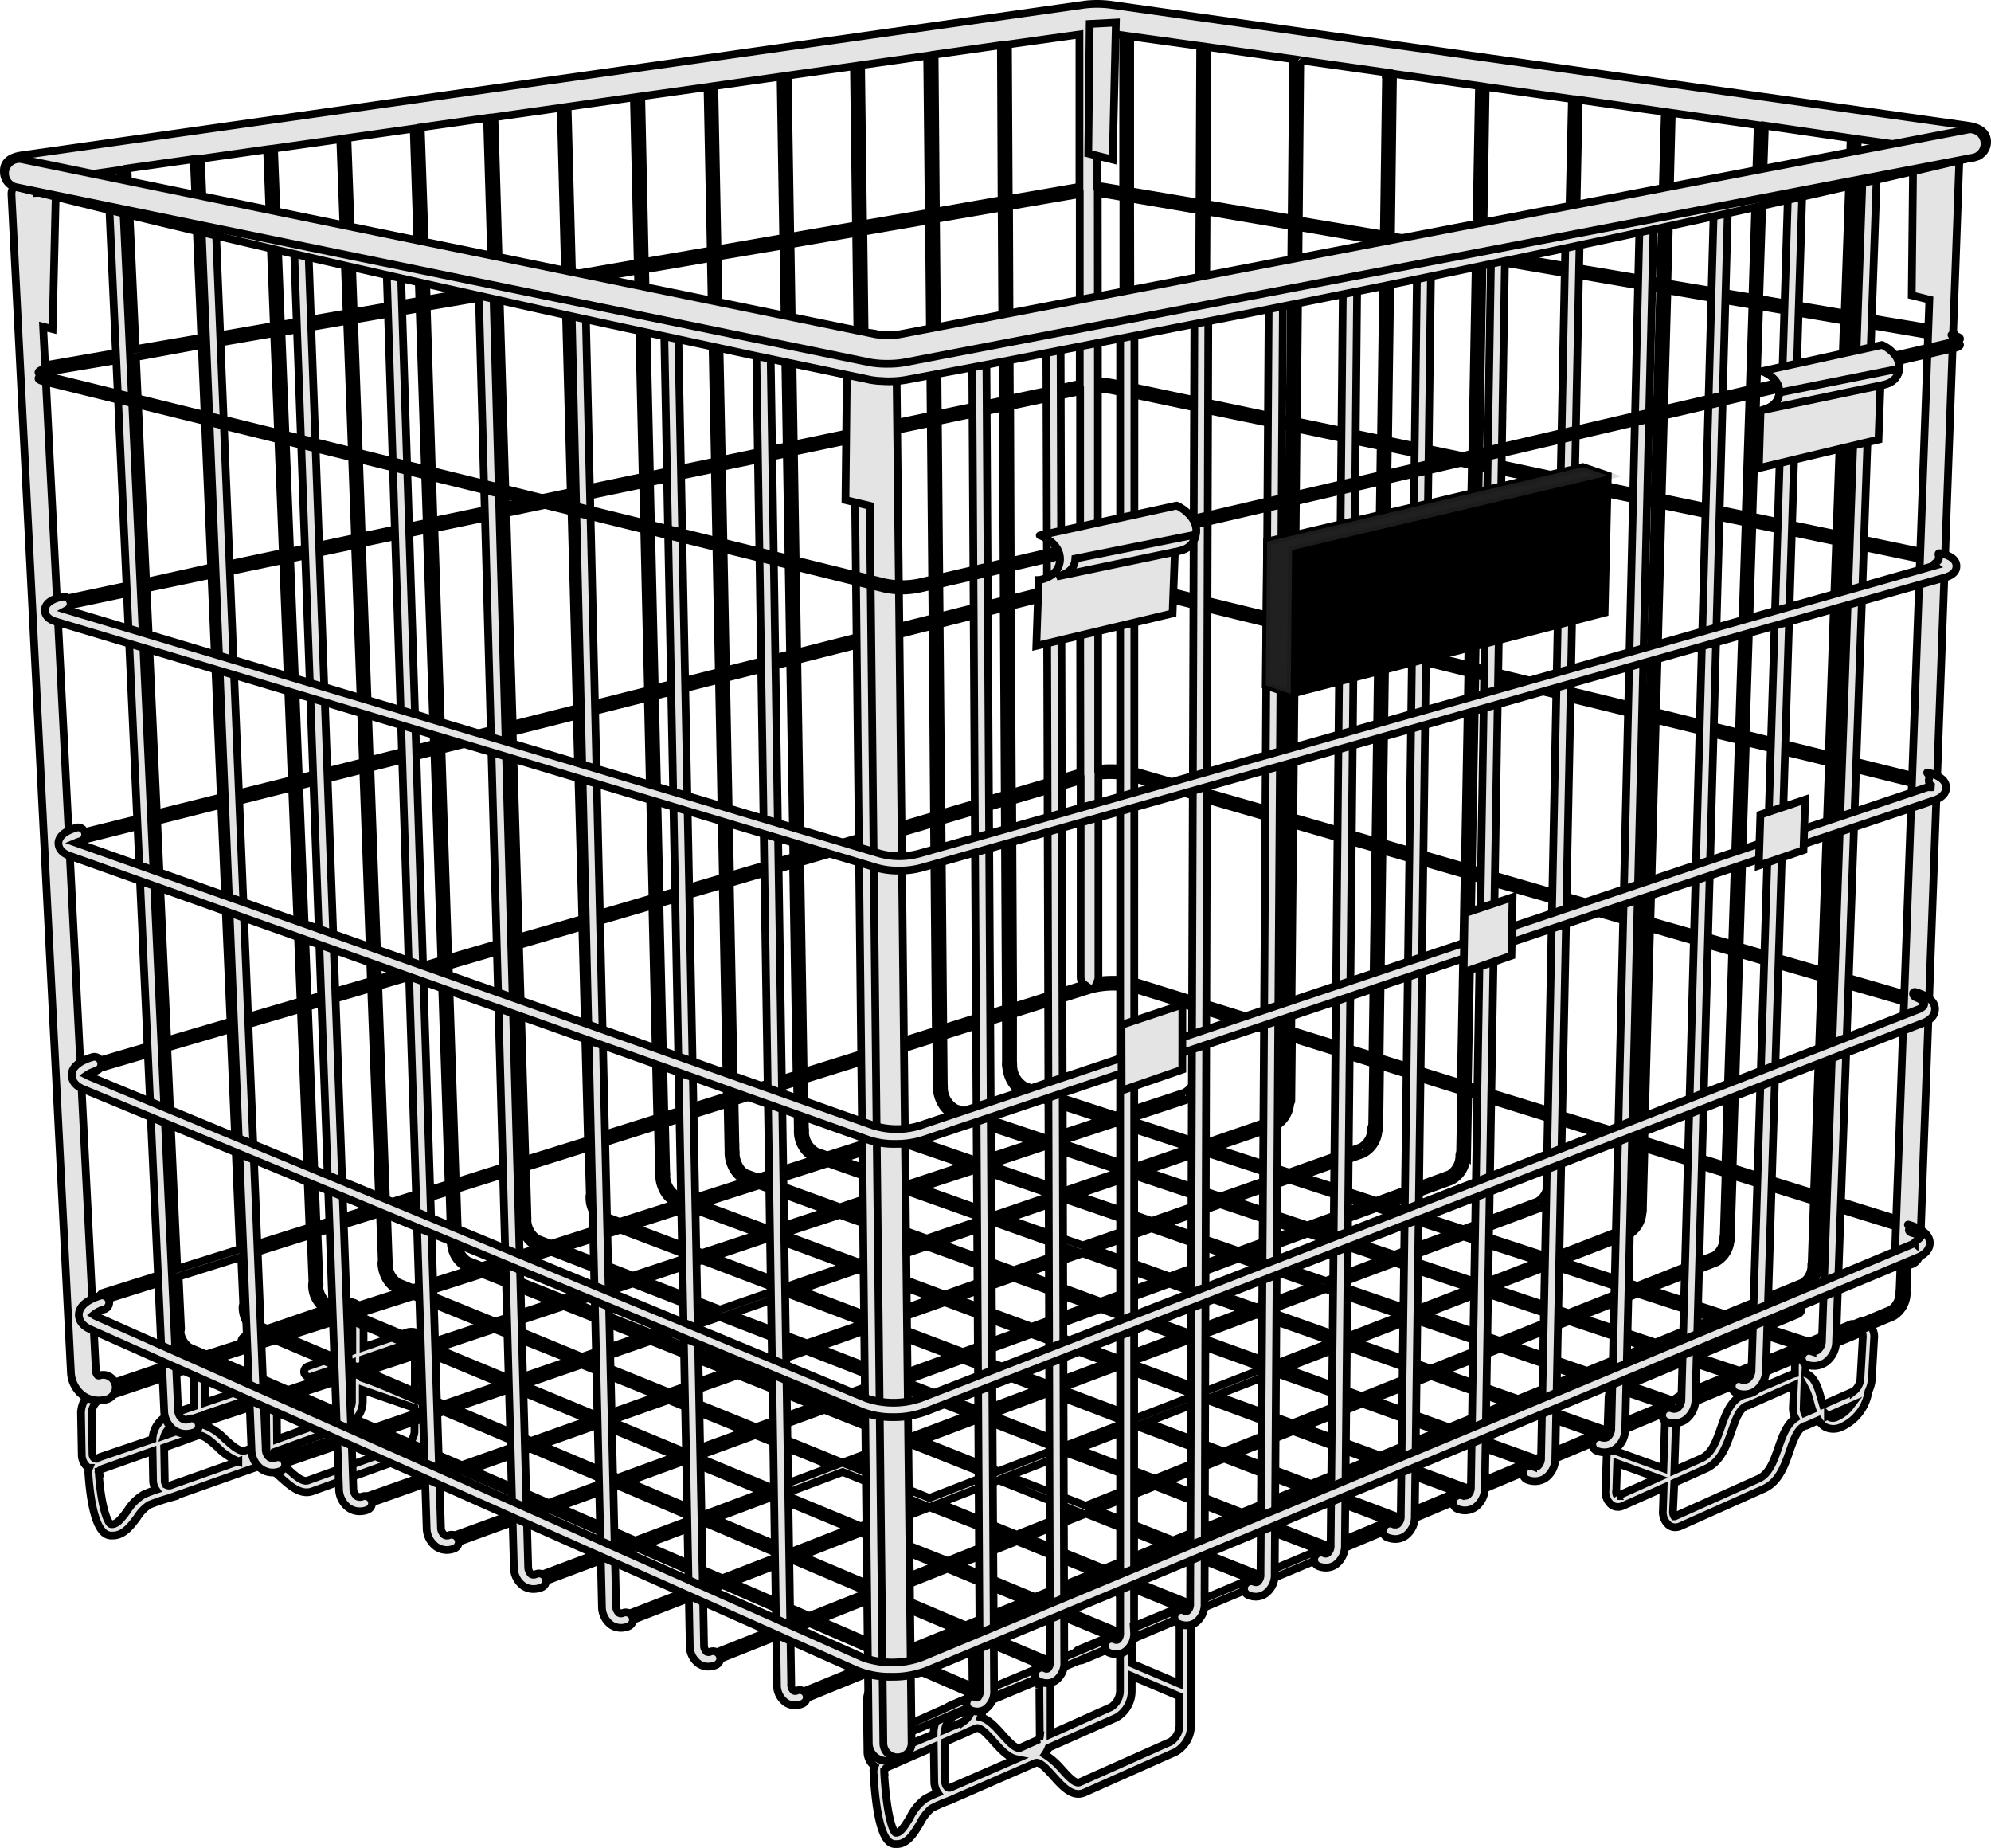 <svg xmlns="http://www.w3.org/2000/svg" width="385.81" height="358.019" viewBox="0 0 385.81 358.019">
  <g id="cage" transform="translate(-95.563 -30.703)">
    <path id="Path_4078" data-name="Path 4078" d="M307.455,232.535l16.488-5.61a3,3,0,0,1,4.142,2.936v5.518l9.738-3.3A3,3,0,0,1,341.965,235l.066,7.484,12.687-4.587a3.093,3.093,0,0,0,1.835-2.621v-7.615l-7.864,2.7a1.088,1.088,0,0,1-1.376-.668,1.1,1.1,0,0,1,.682-1.311l8.624-3V218.97a1.022,1.022,0,0,0-.328-.839.878.878,0,0,0-.8,0l-18.965,6.475a1.08,1.08,0,0,1-.695-2.045l18.979-6.514a3.015,3.015,0,0,1,2.752.315,3.12,3.12,0,0,1,1.232,2.621v5.675l8.2-2.8a2.975,2.975,0,0,1,2.752.328,3.107,3.107,0,0,1,1.219,2.621v16.292a5.243,5.243,0,0,1-3.25,4.666l-18.834,6.8c-2.267.813-4.338-1.049-6.16-2.687-1.429-1.311-2.91-2.621-3.932-2.254l-16.4,5.806-1.311.459a36.771,36.771,0,0,0-3.827,1.311,8.2,8.2,0,0,0-2.346,2.464c-1.206,1.638-2.621,3.473-4.679,3.473h-.459c-.852-.1-3.46-.419-4.286-11.927a2.333,2.333,0,0,1,.157-1.18H305.5a3.146,3.146,0,0,1-1.311-2.621l-.144-7.969a5.334,5.334,0,0,1,3.408-4.9Zm18.467-2.621a1.036,1.036,0,0,0-.354-.852.734.734,0,0,0-.459-.131,1.613,1.613,0,0,0-.472.079l-16.514,5.57a3.2,3.2,0,0,0-2.005,2.779l.144,7.969a1.036,1.036,0,0,0,.354.839.957.957,0,0,0,.629.1,1.153,1.153,0,0,1,.432-.315l10.223-3.473a5.347,5.347,0,0,1,3.46-4.81l4.587-1.56Zm-5.334,21.429a1.1,1.1,0,0,0,1.009,0l12.936-4.574a11.56,11.56,0,0,1-4.024-2.713c-1.429-1.311-2.91-2.621-3.932-2.254l-1.573.55-.184.092-4.666,1.651.118,6.37a.957.957,0,0,0,.315.839Zm3.644-10.983a3.29,3.29,0,0,0,1.625-1.874l-3.775,1.311a3.25,3.25,0,0,0-1.861,1.966Zm15.728,2.5L339.881,235a1.036,1.036,0,0,0-.354-.865.825.825,0,0,0-.459-.131,1.312,1.312,0,0,0-.472.092l-10.485,3.539a4.548,4.548,0,0,1-.472,2.005,10.734,10.734,0,0,1,4.286,2.779c1.442,1.311,2.923,2.621,3.932,2.254l3.932-1.416a2.894,2.894,0,0,0,.144-.432Zm28.455-18.952a.839.839,0,0,0-.8,0l-8.9,3.041v3.722l10.014,3.473v-9.371a.97.97,0,0,0-.315-.865Zm-24.339,24.313c1.429,1.311,2.923,2.621,3.932,2.254l18.834-6.8a3.093,3.093,0,0,0,1.822-2.621v-4.64l-10.014-3.473v2.333a5.243,5.243,0,0,1-3.25,4.666l-13.959,5.033a5.347,5.347,0,0,1-.564.891,14.55,14.55,0,0,1,3.264,2.372Zm-36.594.721c.524,7.327,1.861,9.935,2.4,10,1.035.131,1.914-.944,3.146-2.621a9.372,9.372,0,0,1,3.133-3.119,24.036,24.036,0,0,1,2.412-.931,3.264,3.264,0,0,1-.564-1.822l-.1-5.662-9.581,3.395c-.629.223-.852.5-.865.55a.774.774,0,0,1,.092.223Z" transform="translate(-192.784 67.058)" fill="#e4e4e4" stroke="#000" stroke-width="1.5"/>
    <path id="Path_4079" data-name="Path 4079" d="M93.169,230.1l33.317-13.932a1.1,1.1,0,0,1,1.416.59,1.075,1.075,0,0,1-.577,1.4L94.008,232.093a3.473,3.473,0,0,0-1.389,2.8l-.367,9.909,8.965,3.25.3-9.253a5.439,5.439,0,0,1,2.726-4.745l33.343-13.946a1,1,0,0,1,.55,0l.695-.288a2.058,2.058,0,0,1,2.045.184,3.29,3.29,0,0,1,1.166,2.949l-.433,7.681a6.278,6.278,0,0,1-.655,2.5,9.044,9.044,0,0,1-5.452,7,3.617,3.617,0,0,1-2.923-.092,3.736,3.736,0,0,1-1.311-1.311l-2.385,1.049h-.131c-1.507.446-2.267,2.621-3.067,4.915-.97,2.8-2.084,5.977-4.981,7.3l-16.187,7.248a2.49,2.49,0,0,1-1,.223,2.11,2.11,0,0,1-1.18-.354,3.277,3.277,0,0,1-1.219-2.923l.144-4.4L93.4,255.3a2.294,2.294,0,0,1-1,.223,2.111,2.111,0,0,1-1.18-.354,3.264,3.264,0,0,1-1.219-2.923l.577-17.458a5.426,5.426,0,0,1,2.582-4.692Zm10.485,8.742-.315,9.594,5.23-2.32c2.058-.931,2.949-3.526,3.827-6.042s1.9-5.465,4.43-6.252L126,229.891a3.932,3.932,0,0,1,.695-.223v-1.311a6.015,6.015,0,0,1,.223-1.455l-21.81,9.175a3.473,3.473,0,0,0-1.389,2.765Zm24.745-2.556a2.11,2.11,0,0,0,.17,1.035l1.507-.655c-.157-.459-.288-.944-.419-1.416a11.153,11.153,0,0,0-1.127-3Zm11.193-14.522-9.5,3.932a3.382,3.382,0,0,0-1.311,2.726l-.066,1.219a2.033,2.033,0,0,1,.3.1c1.638.8,2.215,2.857,2.779,4.85.1.38.21.76.328,1.14l5.977-2.621a3.421,3.421,0,0,0,1.311-2.687l.433-7.681c.066-.668-.144-.983-.183-.983Zm-6.147,16.4a1.468,1.468,0,0,0,1.193,0,6.723,6.723,0,0,0,2.779-2.149l-4.325,1.874a1.311,1.311,0,0,0,.419.275ZM103.078,256.3a1.586,1.586,0,0,0,.236,1.049h.118l16.239-7.3c2.058-.931,2.949-3.526,3.827-6.029.773-2.241,1.6-4.522,3.29-5.688a3.932,3.932,0,0,1-.485-2.149l.21-4.233-8.886,3.932h-.118c-1.52.446-2.267,2.621-3.067,4.915-.983,2.8-2.084,5.99-4.981,7.3l-6.134,2.752Zm-10.865-2.9h.118l7.785-3.486-7.864-2.857-.17,5.243a1.507,1.507,0,0,0,.17,1.1Z" transform="translate(316.678 67.133)" fill="#e4e4e4" stroke="#000" stroke-width="1.5"/>
    <path id="Path_4080" data-name="Path 4080" d="M194.132,275.577l15.44-6.488a2.726,2.726,0,0,1,2.621.17,3.526,3.526,0,0,1,1.415,3.041v6.553l8.965-3.762a2.726,2.726,0,0,1,2.621.17,3.526,3.526,0,0,1,1.416,3.041v8.768l11.717-5.243a3.84,3.84,0,0,0,1.743-3.237v-8.926l-7.235,3.054a1.088,1.088,0,0,1-.839-2.005l8.074-3.408v-7.589a1.521,1.521,0,0,0-.406-1.219.543.543,0,0,0-.485,0l-17.76,7.51a1.088,1.088,0,0,1-1.416-.577,1.075,1.075,0,0,1,.577-1.415l17.76-7.51a2.621,2.621,0,0,1,2.517.184,3.473,3.473,0,0,1,1.311,3.014v6.7l7.733-3.211a2.622,2.622,0,0,1,2.516.184,3.473,3.473,0,0,1,1.416,3.028v18.874a5.95,5.95,0,0,1-3.015,5.243l-17.642,7.864c-2.281,1.022-4.26-1.18-6-3.119-1.18-1.311-2.621-2.962-3.5-2.621l-15.361,6.724-1.232.537a30.148,30.148,0,0,0-3.552,1.547,8.952,8.952,0,0,0-2.2,2.87c-1.14,1.9-2.425,4.037-4.5,4.037h-.472c-.891-.131-3.277-.5-4.037-13.683a2.726,2.726,0,0,1,.21-1.4,3.5,3.5,0,0,1-1.4-2.975L191,281.121a6.042,6.042,0,0,1,3.133-5.544Zm17.314-3.264a1.442,1.442,0,0,0-.446-1.245.381.381,0,0,0-.249-.066.958.958,0,0,0-.341.079l-15.44,6.488a3.932,3.932,0,0,0-1.914,3.421l.144,9.175a1.455,1.455,0,0,0,.446,1.219.5.5,0,0,0,.288.079.983.983,0,0,1,.433-.367l9.594-4.037v-.118a6.042,6.042,0,0,1,3.224-5.439l4.325-1.822ZM206.2,296.167a1.455,1.455,0,0,0,.446,1.219.682.682,0,0,0,.668,0l12.622-5.5c-1.573-.315-3-1.887-4.3-3.329s-2.621-2.962-3.486-2.621l-1.468.629-.2.118-4.4,1.914Zm3.591-11.573a3.932,3.932,0,0,0,1.586-2.5l-3.408,1.442a3.7,3.7,0,0,0-1.809,2.621Zm14.732,2.7-.079-9.017a1.468,1.468,0,0,0-.433-1.245.446.446,0,0,0-.262-.079,1.022,1.022,0,0,0-.341.092l-9.791,4.1v.184a6.449,6.449,0,0,1-.524,2.464c1.52.367,2.9,1.9,4.142,3.29s2.621,2.962,3.513,2.621l3.67-1.651a3.511,3.511,0,0,0,.157-.76Zm26.685-22.124a.542.542,0,0,0-.485,0l-8.362,3.539v4.666l9.24,3.932V266.4a1.494,1.494,0,0,0-.393-1.232Zm-22.5,28.612c1.193,1.311,2.621,2.962,3.513,2.621l17.629-7.864a3.84,3.84,0,0,0,1.743-3.25v-5.544l-9.253-3.932v2.818a5.95,5.95,0,0,1-3.015,5.243l-13.107,5.833a6.133,6.133,0,0,1-.695,1.311,13.973,13.973,0,0,1,3.185,2.766Zm-34.34.511v.144c.459,7.982,1.6,11.39,2.215,11.731.931.157,1.914-1.52,2.792-2.975a9.935,9.935,0,0,1,2.936-3.6,20.494,20.494,0,0,1,2.451-1.153,3.932,3.932,0,0,1-.682-2.241l-.092-6.658-8.821,3.853C194.368,293.743,194.355,294.2,194.368,294.293Z" transform="translate(72.524 79.615)" fill="#e4e4e4" stroke="#000" stroke-width="1.5"/>
    <path id="Path_4081" data-name="Path 4081" d="M76.925,53.32,282.7,24.145a20.447,20.447,0,0,1,4.9,0L453.874,47.593c2.438.341,3.7,1.389,3.735,3.132a3.08,3.08,0,0,1-2.9,3.08,2.713,2.713,0,0,1-2.621-.878l-1.586-.223-1.311,34.549,1.586.275a.682.682,0,0,1,.564.8.668.668,0,0,1-.786.564l-1.416-.249-1.625,42.073.865.184a.7.7,0,0,1,.524.826.682.682,0,0,1-.813.524l-.629-.131-1.638,42.112h.144a.7.7,0,0,1,.5.839.681.681,0,0,1-.695.511l-3.264,84.63a.682.682,0,0,1,.3.786.721.721,0,0,1-.354.406l-.472,12.294a.708.708,0,0,1-.695.668.695.695,0,0,1-.668-.721l.485-12.412-15.728-4.9-.433,12.084a.682.682,0,0,1-.682.668.7.7,0,0,1-.668-.708l.433-12.465-15.728-4.9-.38,12.084a.682.682,0,1,1-1.363-.052l.38-12.464-15.728-4.9-.315,12.084a.688.688,0,0,1-1.376-.039l.341-12.478-15.728-4.9-.275,12.084a.682.682,0,0,1-.682.682.7.7,0,0,1-.668-.708l.288-12.478-15.728-4.9-.223,12.084a.682.682,0,0,1-.695.668.669.669,0,0,1-.668-.695l.223-12.491-15.728-4.9-.157,12.084a.7.7,0,0,1-.695.682.682.682,0,0,1-.682-.695l.184-12.491-15.728-4.9-.118,12.071a.682.682,0,1,1-1.363-.013l.118-12.491-15.728-4.9v12.084a.682.682,0,0,1-.695.682.7.7,0,0,1-.695-.695l.066-12.5-11.6-3.617c-.315-.092-.655-.17-1.009-.249v10.708a5.662,5.662,0,0,1-3.25,5.348L93.085,293.422a4.156,4.156,0,0,1-1.232.2A3.434,3.434,0,0,1,89.874,293a4.3,4.3,0,0,1-1.717-3.382l-11.6-229.97a2.176,2.176,0,0,1-.419,0,3.093,3.093,0,0,1-2.831-3.093c-.17-2.7,2.674-3.106,3.617-3.237ZM444.437,175.3l-16.108-4-1.4,40.329,15.925,4.614Zm-17.471-4.338-16.108-3.932-1.219,39.648,15.925,4.614Zm4.207-120.949-16.632-2.425-1.1,33.566,16.554,2.818Zm-107.318,54.9,16.292,3.395.537-38.219-16.475-2.844Zm-1.022-37.878-16.475-2.818-.184,37,16.3,3.408Zm18.69,41.561,16.3,3.395.708-38.848L342.06,70.333Zm17.681,3.683,16.226,3.46.891-39.491-16.475-2.818Zm17.668,3.7,16.292,3.395,1.075-40.12-16.475-2.831Zm17.668,3.7,16.279,3.382,1.311-40.749-16.475-2.818Zm0,1.4-1.075,40.146,16.043,3.984,1.311-40.749Zm-1.311-.288L376.951,117.4l-.9,39.5,16.108,3.932Zm-17.8-3.735-16.292-3.395-.721,38.848,16.108,3.932Zm-17.668-3.683-16.292-3.408-.537,38.206,16.108,3.932Zm-17.668-3.683L323.8,106.285l-.354,37.538,16.108,3.932ZM322.427,106l-16.252-3.355-.184,36.882,16.121,3.932Zm-17.681-3.683-13.107-2.752v36.358l13.015,3.264Zm-14.509-3-1.94-.406a13.7,13.7,0,0,0-3-.275v36.62a17.04,17.04,0,0,1,4.889.367Zm-23.382,2.9-12.569,2.621.341,37.852,12.425-3.133Zm1.573,37.04,13.421-3.395V99.037L268.3,101.92Zm-15.518-34.077-12.569,2.621.485,38.376,12.425-3.133Zm-13.946,2.949-12.569,2.621.629,38.914,12.425-3.146Zm-13.946,2.962L212.448,113.7l.773,39.425L225.647,150Zm-13.946,2.949L198.5,116.652l.931,39.949,12.412-3.132Zm-13.893,3.028L184.61,119.68l1.075,40.474,12.425-3.132Zm-13.946,2.949-12.569,2.621,1.232,41,12.412-3.133Zm-13.946,2.962-12.569,2.621,1.376,41.522,12.425-3.133Zm-14.05,2.883-12.569,2.621,1.534,42.046,12.425-3.146Zm-13.893,3-12.569,2.621,1.691,42.571,12.412-3.132Zm0-1.4-1.534-42.059-12.727,2.2,1.678,42.518Zm1.311-.288,12.582-2.621-1.376-41.561L141.148,85.17Zm13.893-3,12.582-2.621L167.9,80.53l-12.661,2.163Zm14.024-2.962,12.569-2.621-1.075-40.487-12.727,2.2Zm13.946-2.949,12.569-2.621-.931-39.975-12.714,2.2Zm13.972-2.962,12.582-2.621-.786-39.438-12.727,2.189Zm13.932-2.949,12.569-2.621L224.362,70.8,211.6,72.954Zm13.946-2.962,12.569-2.621-.485-38.4-12.714,2.2Zm13.959-2.962,12.569-2.621-.341-37.878-12.713,2.2Zm13.946-2.949,12.582-2.621-.21-37.393-12.727,2.189ZM268.23,100.5l13.552-2.87V60.844l-13.7,2.359Zm13.618,36.777-13.408,3.368.184,36.2,13.277-3.932Zm-14.8,3.735-12.412,3.133.328,36.7,12.281-3.6Zm-13.788,3.473-12.425,3.132.472,37.262,12.229-3.6Zm-13.8,3.486-12.412,3.133.616,37.774,12.268-3.6Zm-13.788,3.473-12.425,3.133.76,38.311,12.281-3.6Zm-13.8,3.486-12.412,3.133.9,38.835,12.268-3.6Zm-13.788,3.473-12.412,3.133,1.049,39.32,12.268-3.6ZM184.3,161.9l-12.412,3.133,1.193,39.844,12.307-3.565Zm-13.788,3.473L158.095,168.5l1.311,40.408,12.268-3.591Zm-13.788,3.473-12.412,3.133,1.494,40.945,12.268-3.6Zm-13.788,3.486-12.412,3.133,1.638,41.457,12.268-3.6ZM129.155,175.8l-12.425,3.133,1.8,41.941,12.268-3.6Zm-.066-1.416-1.678-42.623-12.569,2.621,1.835,43.095Zm-1.73-44.025-1.691-42.571-12.714,2.2,1.822,43.042ZM125.616,86.4l-1.311-34.209-12.845,1.822L112.929,88.6Zm1.376-.236,12.727-2.2-1.232-33.75-12.845,1.809Zm14.1-2.438,12.727-2.2L152.708,48.17l-12.845,1.822Zm14.142-2.438,12.687-2.241-1-32.937-12.845,1.822Zm14.1-2.438,12.727-2.189L181.2,44.133l-12.845,1.822ZM183.4,76.428l12.727-2.2-.747-32.111-12.845,1.822Zm14.1-2.438,12.779-2.2-.629-31.679-12.845,1.809Zm14.09-2.438,12.727-2.2-.511-31.259-12.845,1.822Zm14.1-2.438,12.727-2.2-.393-30.84-12.845,1.822Zm14.1-2.438,12.727-2.189-.3-30.434L239.4,35.875Zm14.116-2.438,12.727-2.228L266.5,32l-12.845,1.822Zm14.116-2.425,13.5-2.333h.2V29.925l-13.854,1.94ZM285.3,97.2a14.665,14.665,0,0,1,3.3.328l1.638.341V61.46l-3.657-.629a11.942,11.942,0,0,0-1.311-.144Zm6.317.957,13.185,2.779.17-36.948L291.547,61.7Zm13.369-35.611.131-29.857a.747.747,0,0,1,.236-.5l-13.8-1.9v30Zm1.376.236L322.846,65.6l.275-30.434a.761.761,0,0,1,.184-.446l-16.921-2.385a.72.72,0,0,1,.118.367Zm17.864,3.159L340.7,68.695l.432-31.024a.825.825,0,0,1,.131-.367l-16.816-2.385a.774.774,0,0,1,.065.3ZM342.087,69l16.475,2.818.577-31.6a.629.629,0,0,1,.092-.315L342.48,37.54a1.123,1.123,0,0,1,0,.223Zm17.851,3.054,16.488,2.818.721-32.19a.759.759,0,0,1,0-.249l-16.711-2.346a.55.55,0,0,1,0,.157ZM377.8,75.1l16.475,2.766.878-32.767a.8.8,0,0,1,0-.17l-16.685-2.346a.183.183,0,0,1,0,.079Zm17.851,3.067,16.475,2.752,1.035-33.33a.315.315,0,0,1,0-.1l-16.659-2.359h0Zm17.786,4.378-1.311,40.8,16.292,3.395,1.442-41.378Zm-1.311,42.2-1.311,40.8,16.1,4,1.442-41.4Zm-2.621,41.876L393.4,162.7l-1.049,38.979,15.846,4.509Zm-17.484-4.338-16.095-3.932-.865,38.311,15.925,4.614Zm-17.471-4.338-16.108-3.932-.682,37.616,15.925,4.614Zm-17.471-4.325-16.1-4-.524,36.935L356.4,191.19Zm-17.471-4.338L323.5,145.356l-.341,36.266,15.925,4.614Zm-17.484-4.338-16.108-3.932-.17,35.585,15.846,4.548Zm-17.471-4.3-12.976-3.224v35.06a1.811,1.811,0,0,1,.524.131l12.281,3.552Zm-14.417-3.565h-.21a15.519,15.519,0,0,0-4.679-.354v35.506a19.894,19.894,0,0,1,4.836,0Zm-4.836,36.5v39.006a1.665,1.665,0,0,1-.131.682,21.913,21.913,0,0,1,4.915-.118V173.588a18.652,18.652,0,0,0-4.784-.039Zm-3.447,39.019V174.44l-13.264,3.932.2,39.949,13.775-4.338a1.73,1.73,0,0,1-.708-1.416ZM267.248,178.66l-12.268,3.591.354,40.2,12.124-3.814Zm-13.71,4.05-12.268,3.6.511,40.434,12.111-3.814Zm-13.644,4.011-12.281,3.6.668,40.631,12.15-3.8Zm-13.657,4.011-12.268,3.591.813,40.919,12.124-3.814Zm-13.631,3.932-12.281,3.6.97,41.142,12.111-3.8Zm-13.644,4.011-12.268,3.591,1.1,41.391,12.124-3.814Zm-13.579,4.063-12.268,3.6,1.245,41.627,12.124-3.775Zm-13.631,4.011-12.268,3.591,1.389,41.941L173,248.466Zm-13.644,3.932-12.255,3.6,1.52,42.177,12.111-3.814Zm-13.631,4-12.268,3.6,1.678,42.361,12.176-3.749Zm-13.631,4.011-12.268,3.591,1.822,42.61,12.124-3.814Zm-13.631,3.932-12.255,3.591,1.94,42.846,12.137-3.814Zm0-1.429-1.8-42.046-12.412,3.133,1.94,42.518Zm-1.861-43.449L113.519,134.6l-12.569,2.621,1.992,43.619Zm-1.887-44.563-1.835-43.095L98.879,92.418l1.979,43.567Zm-1.9-44.484L110.1,54.068,97.24,55.889l1.6,34.995ZM286.881,29.624a12.74,12.74,0,0,0-1.691-.092V59.3a12.332,12.332,0,0,1,1.586.183l3.421.577V30.1Zm162.3,22.9-16.632-2.307-1.18,34.077,16.475,2.739Zm-1.389,35.9L431.317,85.6l-1.442,41.43,16.331,3.408Zm-1.678,43.409-16.292-3.395-1.442,41.457,16.108,4ZM441.16,259.777l1.638-42.112-15.925-4.614-1.455,41.824Zm-17.1-5.334,1.455-41.784L409.6,208.045l-1.311,41.5Zm-17.17-5.321,1.311-41.47-15.912-4.614-1.127,41.155Zm-17.039-5.334,1.1-41.142-15.925-4.614-.9,40.919Zm-17.117-5.334.917-40.827-15.925-4.548-.747,40.539Zm-17.117-5.334.747-40.5-15.925-4.614-.564,40.211ZM338.5,227.784l.564-40.185-15.925-4.614-.38,39.9Zm-17.117-5.321.315-39.871-15.938-4.614-.184,39.582Zm-28.324-8.821,11.206,3.486.183-39.556-12.661-3.67h-.144v39.451a8.966,8.966,0,0,1,1.4.288ZM89.311,289.53a2.936,2.936,0,0,0,1.114,2.32,2.294,2.294,0,0,0,1.992.236l195.552-62.65a4.338,4.338,0,0,0,2.281-4.024v-10.9a17.261,17.261,0,0,0-6.317.446L268.86,219.7v9.751a.695.695,0,1,1-1.389,0V220.13l-12.124,3.814.092,9.778a.682.682,0,1,1-1.363.013l-.092-9.358-12.111,3.814.118,9.8a.688.688,0,1,1-1.376.013l-.118-9.384L228.373,232.4l.157,9.83a.681.681,0,0,1-.682.695.7.7,0,0,1-.695-.668l-.144-9.424-12.124,3.8.2,9.869a.7.7,0,0,1-.668.708.681.681,0,0,1-.695-.682l-.184-9.463-12.124,3.814.236,9.9a.708.708,0,0,1-.682.708.7.7,0,0,1-.695-.682l-.223-9.489-12.111,3.814.262,9.922a.7.7,0,0,1-.668.708.681.681,0,0,1-.681-.668l-.262-9.529-12.111,3.814.288,9.948a.7.7,0,0,1-.668.708.682.682,0,0,1-.695-.668l-.288-9.555L161,253.617l.328,9.974a.682.682,0,0,1-.668.708.7.7,0,0,1-.695-.668l-.315-9.594-12.111,3.814.354,10.014a.676.676,0,1,1-1.35.052l-.354-9.633L134.07,262.1l.406,10.04a.682.682,0,1,1-1.363.052l-.38-9.66-12.124,3.814.433,10.066a.7.7,0,0,1-.655.721.682.682,0,0,1-.682-.655l-.419-9.7-12.124,3.8.472,10.105a.682.682,0,1,1-1.363.066l-.446-9.738L92.849,275.1a.616.616,0,0,1-.21,0,.682.682,0,0,1-.668-.485.708.708,0,0,1,.459-.865l13.33-4.194-1.953-42.872-12.491,3.67h-.2a.7.7,0,0,1-.668-.5.682.682,0,0,1,.472-.852l12.818-3.762-1.94-42.571-13.539,3.408h-.17a.682.682,0,0,1-.668-.524.7.7,0,0,1,.5-.839l13.578-3.368-1.979-43.672-14.562,3.08h-.144a.682.682,0,0,1-.668-.55.695.695,0,0,1,.537-.826l14.771-3.133L97.463,92.641,81.905,95.262H81.84a.682.682,0,0,1-.118-1.311L97.45,91.225l-1.6-35.034L78.576,58.642a2.621,2.621,0,0,1-.865.655Z" transform="translate(23.014 7.455)" fill="#e4e4e4" stroke="#000" stroke-width="1.5"/>
    <path id="Path_4082" data-name="Path 4082" d="M352.263,50.251a2.425,2.425,0,0,1,2.53,2.215l3.762-.17-.616,26.554-1.835-.459,10.21,202.21a1.311,1.311,0,0,0,.354.944.511.511,0,0,0,.446,0,2.425,2.425,0,0,1,1.481,4.613,5.715,5.715,0,0,1-1.73.262,5.125,5.125,0,0,1-2.949-.9,5.951,5.951,0,0,1-2.438-4.666L349.969,52.793A2.425,2.425,0,0,1,352.263,50.251Z" transform="translate(-252.18 15.611)" fill="#e4e4e4" stroke="#000" stroke-width="1.5"/>
    <path id="Path_4083" data-name="Path 4083" d="M84.019,75.117,80.6,74.278l.262-25.112,4.1-.223.092-2.7a2.464,2.464,0,0,1,2.5-2.333,2.425,2.425,0,0,1,2.333,2.5L82.2,259.817a2.438,2.438,0,0,1-2.412,2.333h-.092a2.425,2.425,0,0,1-2.333-2.5Z" transform="translate(385.411 13.641)" fill="#e4e4e4" stroke="#000" stroke-width="1.5"/>
    <path id="Path_4084" data-name="Path 4084" d="M85.911,231.52a.721.721,0,0,1,.734.668,4.417,4.417,0,0,0,1.769,3.539L107.537,244l11.324-3.775-17.524-7.431a5.715,5.715,0,0,1-2.621-4.823.708.708,0,0,1,.668-.734.682.682,0,0,1,.734.668,4.378,4.378,0,0,0,1.822,3.591l18.992,8.061,11.35-3.762-17.366-7.222a5.662,5.662,0,0,1-2.739-4.889.695.695,0,0,1,.668-.721.668.668,0,0,1,.721.668,4.43,4.43,0,0,0,1.887,3.657L134.3,235.15l11.337-3.749-17.2-7c-1.507-.59-2.739-2.779-2.818-4.954a.708.708,0,0,1,1.4,0,4.43,4.43,0,0,0,1.927,3.709l18.73,7.615,11.311-3.749-17.039-6.776a5.7,5.7,0,0,1-2.87-5.033.695.695,0,1,1,1.389-.039,4.483,4.483,0,0,0,1.979,3.775l18.585,7.379,11.285-3.735-16.868-6.553c-1.586-.6-2.87-2.844-2.936-5.1a.7.7,0,0,1,1.4-.039,4.509,4.509,0,0,0,2.045,3.827l18.4,7.143,11.259-3.735-16.685-6.331a5.767,5.767,0,0,1-3-5.164.695.695,0,1,1,1.389-.039,4.535,4.535,0,0,0,2.084,3.932l18.349,6.947L199,213.76l-16.514-6.134c-1.665-.6-3.015-2.9-3.054-5.243a.682.682,0,0,1,.681-.708.721.721,0,0,1,.708.682,4.548,4.548,0,0,0,2.149,3.932l18.166,6.737,11.206-3.722-16.331-5.977c-1.717-.6-3.093-2.936-3.133-5.243a.708.708,0,0,1,.695-.721.7.7,0,0,1,.695.695c0,1.73,1.049,3.6,2.2,4l18.009,6.553,11.167-3.775-16.147-5.7a5.833,5.833,0,0,1-3.185-5.374.7.7,0,1,1,1.4-.013,4.548,4.548,0,0,0,2.241,4.063l17.864,6.3,11.154-3.7-15.964-5.492c-1.8-.616-3.224-3-3.25-5.439a.708.708,0,0,1,.695-.708.7.7,0,0,1,.695.695,4.587,4.587,0,0,0,2.307,4.129l17.694,6.082L252.274,196l-15.728-5.243c-1.848-.6-3.3-3.028-3.316-5.492a.695.695,0,0,1,.695-.708.669.669,0,0,1,.708.695,4.587,4.587,0,0,0,2.346,4.181l17.55,5.885,11.1-3.683-15.584-5.151c-1.887-.616-3.368-3.054-3.382-5.57a.708.708,0,0,1,.708-.695.7.7,0,0,1,.695.695,4.653,4.653,0,0,0,2.412,4.247l17.366,5.662,13.356-4.417a4.207,4.207,0,0,0,2.176-3.866.7.7,0,0,1,.695-.695.708.708,0,0,1,.708.708,5.557,5.557,0,0,1-3.133,5.243l-11.508,3.814,14.6,4.771,13.5-4.653a4.181,4.181,0,0,0,2.1-3.788.7.7,0,0,1,1.4,0,5.492,5.492,0,0,1-3.054,5.112l-11.8,4.063,14.64,4.771,13.88-4.915a4.194,4.194,0,0,0,2.032-3.722.734.734,0,0,1,.708-.695.682.682,0,0,1,.695.708,5.426,5.426,0,0,1-2.975,5.033l-12.137,4.3,14.68,4.784,14.116-5.164a4.181,4.181,0,0,0,1.979-3.657.668.668,0,0,1,.708-.695.708.708,0,0,1,.695.721,5.426,5.426,0,0,1-2.9,4.941l-12.451,4.548,14.719,4.8,14.417-5.4a4.115,4.115,0,0,0,1.914-3.591.708.708,0,0,1,1.4,0,5.413,5.413,0,0,1-2.87,4.889L337.4,213.55l14.745,4.823,14.627-5.675a4.076,4.076,0,0,0,1.848-3.513.668.668,0,0,1,.708-.682.695.695,0,0,1,.682.721,5.348,5.348,0,0,1-2.739,4.784l-13.015,5.046,14.758,4.8,14.876-5.911a4.089,4.089,0,0,0,1.783-3.434.7.7,0,1,1,1.4.039,5.361,5.361,0,0,1-2.621,4.705l-13.29,5.243,14.811,4.836,15.033-6.147a4.024,4.024,0,0,0,1.717-3.368.708.708,0,1,1,1.4,0,5.321,5.321,0,0,1-2.621,4.627L387.955,230l14.837,4.836,15.335-6.409a4.063,4.063,0,0,0,1.665-3.3.682.682,0,0,1,.721-.668.708.708,0,0,1,.682.721,5.335,5.335,0,0,1-2.53,4.561l-13.815,5.806.341.118a.7.7,0,0,1-.21,1.363.669.669,0,0,1-.223,0l-1.887-.616-11.4,4.81.236.079a.695.695,0,0,1,.446.878.708.708,0,0,1-.668.485.669.669,0,0,1-.223,0l-1.756-.59-11.429,4.81h.144a.695.695,0,0,1-.236,1.311.671.671,0,0,1-.223,0l-1.625-.564-11.442,4.823a.695.695,0,0,1-.236,1.311h-.236l-1.481-.524-11.481,4.836a.721.721,0,0,1,.367.865.708.708,0,0,1-.668.459.748.748,0,0,1-.236,0l-1.311-.485-11.534,4.849a.681.681,0,0,1,.288.813.7.7,0,0,1-.655.459.76.76,0,0,1-.249,0l-1.232-.459-11.573,4.863a.7.7,0,0,1-.446,1.232.538.538,0,0,1-.249,0l-1.114-.419-11.626,4.889a.747.747,0,0,1,.144.734.721.721,0,0,1-.655.446.536.536,0,0,1-.249,0l-1-.38-11.7,4.915a.682.682,0,0,1,.1.668.721.721,0,0,1-.655.446.926.926,0,0,1-.262,0l-.878-.354-11.8,4.954a.7.7,0,0,1,0,.6.721.721,0,0,1-.655.446.931.931,0,0,1-.262,0l-.76-.315-11.8,4.981a.7.7,0,0,1,0,.537.708.708,0,0,1-.655.433.59.59,0,0,1-.262,0l-.655-.262L257.111,298a.773.773,0,0,1,0,.485.721.721,0,0,1-.655.419.589.589,0,0,1-.262,0l-.55-.236-12.006,5.059a.668.668,0,0,1-.668.826.707.707,0,0,1-.288,0l-.433-.2-18.48,7.772a.672.672,0,0,1-.917-.367.695.695,0,0,1,.38-.918l17.34-7.707-15.086-6.553-18.494,7.576a.589.589,0,0,1-.262,0,.7.7,0,0,1-.642-.433.708.708,0,0,1,.38-.917l17.222-7.051-15.06-6.553-18.494,7.366a.629.629,0,0,1-.262,0,.721.721,0,0,1-.655-.446.708.708,0,0,1,.393-.9l17.2-6.855-15.046-6.553-18.494,7.169a.825.825,0,0,1-.249,0,.695.695,0,0,1-.249-1.311l17.17-6.658-15.033-6.553-18.494,6.96h-.249a.7.7,0,0,1-.655-.446.681.681,0,0,1,.406-.9l17.144-6.449-15.007-6.553-18.507,6.75a.512.512,0,0,1-.236,0,.706.706,0,0,1-.249-1.363l17.117-6.252-14.981-6.553-18.52,6.553a.617.617,0,0,1-.223,0,.721.721,0,0,1-.668-.472.695.695,0,0,1,.432-.891l17.039-6.055-14.968-6.475-18.52,6.344h-.223a.708.708,0,0,1-.668-.472.695.695,0,0,1,.433-.891l17.039-5.846-14.942-6.488L88.873,251.1a.614.614,0,0,1-.223,0,.695.695,0,0,1-.21-1.311l17.039-5.649-17.668-7.654a5.7,5.7,0,0,1-2.621-4.758.721.721,0,0,1,.721-.21Zm36.961,8.873,14.85,6.383,11.377-3.932-14.9-6.186Zm118.9,7.694,11.39-4.286-14.889-5.649L226.9,242.306Zm-16.934-5.125-11.4,4.168,14.9,5.924,11.4-4.3Zm30.237,0,11.364-4.273-14.863-5.518-11.364,4.155Zm13.356-5.02,11.455-4.273L265.053,228.3l-11.337,4.142Zm13.369-5.033,11.324-4.26L278.3,223.407l-11.311,4.129Zm2.018.76,14.85,5.374,11.363-4.4-14.85-5.243Zm-2.018.76L270.44,238.7,285.3,244.22,296.68,239.8Zm-13.356,5.033-11.39,4.286,14.968,5.649,11.4-4.417Zm-13.369,5.02-11.416,4.3,14.968,5.859,11.416-4.417ZM241.7,249.515l-11.429,4.312,14.929,5.924,11.429-4.43Zm-13.382,5.046-11.442,4.3,14.942,6.082L243.27,260.5Zm-1.927-.773-14.929-5.937-11.416,4.168,14.915,6.068Zm-16.881-6.711L194.7,241.153l-11.39,4.024,14.889,6.055Zm1.979-.721,11.377-4.155-14.889-5.793-11.364,4.037Zm13.434-4.823,11.35-4.142-14.863-5.649-11.337,4.024Zm13.369-4.876,11.324-4.142-14.837-5.5-11.324,4.011Zm13.356-4.889,11.311-4.129-14.811-5.361-11.3,4ZM265,226.893l11.3-4.116-14.784-5.243-11.285,3.932Zm13.356-4.876,11.272-4.116-14.771-5.2-11.246,4Zm2.084.734,14.784,5.243,11.3-4.247-14.837-5.19Zm16.829,5.95,14.824,5.243,11.324-4.391-14.824-5.1Zm16.855,5.937,14.837,5.243,11.364-4.522-14.85-5.112Zm-2.005.786-11.39,4.4,14.876,5.387,11.377-4.548Zm-13.369,5.243-11.4,4.417,14.824,5.387,11.4-4.548Zm-13.369,5.177-11.429,4.43,14.915,5.662,11.429-4.561Zm-13.369,5.177-11.442,4.43,14.929,5.741,11.442-4.561Zm-13.382,5.243-11.455,4.43,14.942,5.741,11.468-4.574Zm-13.382,5.243-11.468,4.443,14.955,6.095,11.495-4.587Zm-13.382,5.243-11.495,4.456,14.955,5.911,11.495-4.574Zm-1.887-.773L215.012,259.9l-11.468,4.312L218.5,270.42Zm-16.934-7.169-14.955-6.068-11.429,4.181,14.942,6.2Zm-16.829-6.789-14.929-6.068-11.4,4.037,14.915,6.2Zm-16.881-6.868-14.9-6.055-11.377,3.932,14.889,6.186Zm1.992-.695,11.364-4.024-14.876-5.924-11.364,3.932Zm13.369-4.8,11.35-4.024-14.863-5.767L179.847,233.8Zm13.369-4.679,11.324-3.932-14.837-5.636-11.311,3.932Zm13.369-4.732,11.272-4.063L217.9,220.694l-11.285,3.932Zm13.356-4.718,11.285-4-14.784-5.348-11.272,3.853Zm13.369-4.732,11.246-3.932-14.758-5.243L233.4,215.477Zm13.382-4.8,11.232-3.932L258.041,207l-11.219,3.84ZM274.9,211.27l11.206-3.932L271.4,202.41,260.2,206.237Zm2.123.734,14.666,5.072,11.246-4.1-14.745-4.941Zm16.842,5.793,14.758,5.085,11.272-4.247-14.771-4.954Zm16.829,5.793,14.8,5.1,11.311-4.378-14.811-4.967Zm16.855,5.806,14.811,5.1,11.35-4.522-14.837-4.967Zm16.842,5.793,14.85,5.112,11.377-4.653-14.85-4.981Zm-1.992.8-11.39,4.535,14.876,5.243,11.337-4.653Zm-13.369,5.321-11.4,4.548,14.889,5.4,11.416-4.679Zm-13.369,5.334-11.429,4.561,14.915,5.518,11.4-4.705Zm-13.369,5.335-11.442,4.561,14.929,5.662,11.455-4.692ZM288.921,257.3l-11.468,4.574,14.9,5.872,11.481-4.692Zm-13.382,5.334-11.481,4.574,14.968,5.95,11.495-4.705Zm-13.382,5.334-11.508,4.587,14.994,6.082,11.508-4.705ZM248.775,273.3l-11.521,4.587,15.007,6.239,11.521-4.732Zm-13.447,5.334-11.547,4.6,15.033,6.37,11.534-4.732Zm-1.861-.773-14.981-6.186-11.508,4.469,15.007,6.357Zm-16.881-7.012L201.6,264.627l-11.495,4.325,15.073,6.357Zm-16.855-7.038L184.762,257.6l-11.455,4.181,14.968,6.344ZM182.9,256.829l-14.955-6.213-11.429,4.05,14.942,6.344Zm-16.881-7.012-14.929-6.2-11.4,3.932,14.929,6.331ZM136.267,235.95l14.876,6.173,11.35-3.932-14.981-6Zm13.408-4.443,14.8,6.095,11.337-3.932-14.85-5.911Zm13.356-4.391L177.854,233l11.311-3.866-14.824-5.767Zm13.4-4.443,14.8,5.754,11.337-3.932-14.8-5.623Zm13.382-4.443,14.771,5.61,11.272-3.932-14.771-5.479Zm13.4-4.443,14.745,5.465,11.246-3.932-14.758-5.243Zm13.382-4.43,14.719,5.321,11.219-3.84L227.8,205.595Zm13.382-4.522,14.693,5.243,11.193-3.84-14.693-5.059Zm13.382-4.43L258,205.45l11.167-3.827L254.5,196.7Zm24.51-8.126-11.141,3.683,14.64,4.941,11.141-3.827ZM284.7,197.77,273.533,201.6l14.666,4.928,11.18-3.932Zm16.868,5.5-11.206,3.932,14.706,4.928,11.206-4.089Zm16.868,5.492-11.246,4.116,14.732,4.941,11.259-4.233Zm16.868,5.518-11.272,4.233,14.771,4.954,11.285-4.365Zm16.881,5.5-11.311,4.378,14.8,4.967L367,224.626Zm16.829,5.557-11.35,4.522,14.837,4.967,11.35-4.653Zm31.758,10.367-14.863-4.863-11.377,4.666,14.85,4.981Zm-13.343,5.61-14.824-5.033-11.39,4.666,14.876,5.164Zm-13.343,5.61-14.9-5.125-11.429,4.679,14.9,5.243Zm-28.271.341-11.442,4.692,14.981,5.4,11.442-4.823Zm-13.382,5.479-11.455,4.692,14.929,5.544,11.482-4.823Zm-13.369,5.479-11.481,4.705,14.955,5.675,11.547-4.8Zm-13.382,5.479-11.495,4.718,15.033,5.872,11.508-4.849ZM292.3,269.188l-11.508,4.718,14.981,5.964,11.534-4.849ZM278.92,274.68,267.386,279.4l15.125,6.095,11.547-4.849Zm-13.382,5.479-11.547,4.732,15.02,6.239,11.56-4.863Zm-13.382,5.479-11.573,4.745,15.046,6.37,11.573-4.863Zm-9.922,16.75,11.586-4.876-15.06-6.383-11.586,4.745Zm-16.855-7.3,11.56-4.732-15.046-6.383-11.547,4.6Zm-16.855-7.3,11.534-4.587-15.02-6.383L193.5,281.286Zm-16.842-7.3,11.508-4.456-15.02-6.37L176.675,274Zm-16.855-7.3,11.481-4.312L171.38,262.5l-11.468,4.181ZM158,265.9l11.455-4.181-14.968-6.357-11.442,4.05Zm-16.8-7.327,11.416-4.05-14.942-6.344-11.416,3.932Zm-16.855-7.3,11.4-3.932-14.929-6.331-11.39,3.775Z" transform="translate(43.846 55.989)" fill="#e4e4e4" stroke="#000" stroke-width="1.5"/>
    <path id="Path_4085" data-name="Path 4085" d="M239.826,349.275a3.447,3.447,0,0,0,3.421-3.486L240.271,76.131a3.441,3.441,0,1,0-6.881.079l2.975,269.657A3.447,3.447,0,0,0,239.826,349.275Z" transform="translate(27.551 22.589)" fill="#e4e4e4" stroke="#000" stroke-width="1.5"/>
    <g id="Group_1767" data-name="Group 1767" transform="translate(116.789 63.712)">
      <path id="Path_4086" data-name="Path 4086" d="M221.9,336.831a.459.459,0,0,0,.406,0,1.677,1.677,0,0,0,.393-1.311L221.2,74.54a1.376,1.376,0,0,1,1.376-1.389,1.311,1.311,0,0,1,1.376,1.311l1.507,260.994a4.142,4.142,0,0,1-1.638,3.617,2.949,2.949,0,0,1-1.651.5,3.527,3.527,0,0,1-1.311-.3,1.389,1.389,0,0,1,1.1-2.543Z" transform="translate(-54.053 -40.987)" fill="#e4e4e4" stroke="#000" stroke-width="1.5"/>
      <path id="Path_4087" data-name="Path 4087" d="M211.79,331.844a.493.493,0,0,0,.472,0,1.665,1.665,0,0,0,.433-1.311L211.973,72.5a1.311,1.311,0,0,1,1.376-1.311,1.376,1.376,0,0,1,1.389,1.311l.721,258.019a4.247,4.247,0,0,1-1.665,3.657,3.12,3.12,0,0,1-1.7.5,3.565,3.565,0,0,1-1.389-.288,1.389,1.389,0,1,1,1.088-2.543Z" transform="translate(-30.453 -41.595)" fill="#e4e4e4" stroke="#000" stroke-width="1.5"/>
      <path id="Path_4088" data-name="Path 4088" d="M201.336,326.873a.59.59,0,0,0,.564,0,1.73,1.73,0,0,0,.459-1.389V70.427a1.389,1.389,0,0,1,2.766,0l-.066,255.057a4.286,4.286,0,0,1-1.691,3.683,3.106,3.106,0,0,1-1.756.524,3.75,3.75,0,0,1-1.389-.275,1.389,1.389,0,0,1-.747-1.809,1.311,1.311,0,0,1,1.861-.734Z" transform="translate(-6.525 -42.222)" fill="#e4e4e4" stroke="#000" stroke-width="1.5"/>
      <path id="Path_4089" data-name="Path 4089" d="M190.332,321.924a.731.731,0,0,0,.629,0,1.782,1.782,0,0,0,.511-1.442L192.3,68.4a1.389,1.389,0,0,1,1.389-1.311A1.311,1.311,0,0,1,195,68.4L194.264,320.5a4.378,4.378,0,0,1-1.73,3.722,3.289,3.289,0,0,1-1.809.537,3.747,3.747,0,0,1-1.389-.275,1.407,1.407,0,1,1,1.022-2.621Z" transform="translate(17.926 -42.869)" fill="#e4e4e4" stroke="#000" stroke-width="1.5"/>
      <path id="Path_4090" data-name="Path 4090" d="M179.353,316.964a.734.734,0,0,0,.708,0,1.861,1.861,0,0,0,.537-1.494L182.21,66.311A1.311,1.311,0,0,1,183.586,65a1.389,1.389,0,0,1,1.376,1.389L183.35,315.509a4.417,4.417,0,0,1-1.8,3.762,3.29,3.29,0,0,1-1.861.577,3.8,3.8,0,0,1-1.389-.275,1.4,1.4,0,1,1,1-2.621Z" transform="translate(42.431 -43.518)" fill="#e4e4e4" stroke="#000" stroke-width="1.5"/>
      <path id="Path_4091" data-name="Path 4091" d="M168.3,312.028a.721.721,0,0,0,.76,0,1.848,1.848,0,0,0,.577-1.533l2.4-246.183a1.385,1.385,0,0,1,2.766,0l-2.4,246.157a4.522,4.522,0,0,1-1.783,3.788,3.369,3.369,0,0,1-1.914.59,3.932,3.932,0,0,1-1.4-.275,1.366,1.366,0,1,1,1-2.543Z" transform="translate(66.98 -44.139)" fill="#e4e4e4" stroke="#000" stroke-width="1.5"/>
      <path id="Path_4092" data-name="Path 4092" d="M157.435,307.035a.786.786,0,0,0,.839,0,1.94,1.94,0,0,0,.6-1.573l3.172-243.221a1.429,1.429,0,0,1,1.4-1.311,1.376,1.376,0,0,1,1.311,1.4L161.59,305.514a4.548,4.548,0,0,1-1.809,3.814,3.46,3.46,0,0,1-1.966.616,4.143,4.143,0,0,1-1.4-.262,1.4,1.4,0,1,1,.97-2.621Z" transform="translate(91.336 -44.783)" fill="#e4e4e4" stroke="#000" stroke-width="1.5"/>
      <path id="Path_4093" data-name="Path 4093" d="M146.468,302.063a.944.944,0,0,0,.9,0,1.979,1.979,0,0,0,.642-1.625l3.932-240.207a1.311,1.311,0,0,1,1.4-1.311,1.389,1.389,0,0,1,1.311,1.4l-3.932,240.22a4.653,4.653,0,0,1-1.835,3.853,3.539,3.539,0,0,1-2.018.629,4.141,4.141,0,0,1-1.4-.262,1.393,1.393,0,1,1,.944-2.621Z" transform="translate(115.79 -45.408)" fill="#e4e4e4" stroke="#000" stroke-width="1.5"/>
      <path id="Path_4094" data-name="Path 4094" d="M135.376,297.087a1.022,1.022,0,0,0,.983,0,2.045,2.045,0,0,0,.668-1.678l4.745-237.231a1.389,1.389,0,0,1,2.766,0l-4.745,237.231a4.771,4.771,0,0,1-1.861,3.932,3.722,3.722,0,0,1-2.084.642,4.117,4.117,0,0,1-1.4-.249,1.391,1.391,0,1,1,.931-2.621Z" transform="translate(140.368 -46.027)" fill="#e4e4e4" stroke="#000" stroke-width="1.5"/>
      <path id="Path_4095" data-name="Path 4095" d="M124.468,292.159a1.114,1.114,0,0,0,1.049-.079,2.163,2.163,0,0,0,.721-1.73l5.5-234.269a1.416,1.416,0,0,1,1.416-1.311,1.376,1.376,0,0,1,1.311,1.416L128.95,290.455a4.771,4.771,0,0,1-1.9,3.932,3.644,3.644,0,0,1-2.123.668,4.116,4.116,0,0,1-1.4-.249,1.386,1.386,0,1,1,.9-2.621Z" transform="translate(164.763 -46.696)" fill="#e4e4e4" stroke="#000" stroke-width="1.5"/>
      <path id="Path_4096" data-name="Path 4096" d="M113.489,287.2a1.193,1.193,0,0,0,1.127-.1,2.2,2.2,0,0,0,.747-1.769l6.291-231.294a1.416,1.416,0,0,1,1.416-1.311,1.389,1.389,0,0,1,1.311,1.416L118.09,285.443a4.915,4.915,0,0,1-1.94,3.932,3.814,3.814,0,0,1-2.176.682,4.193,4.193,0,0,1-1.416-.249,1.384,1.384,0,1,1,.891-2.621Z" transform="translate(189.229 -47.333)" fill="#e4e4e4" stroke="#000" stroke-width="1.5"/>
      <path id="Path_4097" data-name="Path 4097" d="M102.471,282.22a1.311,1.311,0,0,0,1.206-.118,2.268,2.268,0,0,0,.773-1.822l7.078-228.332a1.389,1.389,0,0,1,2.766.092l-7.051,228.332a4.928,4.928,0,0,1-1.966,4,3.827,3.827,0,0,1-2.241.708,4.429,4.429,0,0,1-1.4-.236,1.389,1.389,0,0,1-.944-1.769,1.311,1.311,0,0,1,1.783-.852Z" transform="translate(213.733 -47.951)" fill="#e4e4e4" stroke="#000" stroke-width="1.5"/>
      <path id="Path_4098" data-name="Path 4098" d="M91.416,277.283a1.311,1.311,0,0,0,1.311-.131,2.32,2.32,0,0,0,.813-1.861L101.4,49.921a1.429,1.429,0,0,1,1.429-1.311,1.376,1.376,0,0,1,1.311,1.429L96.279,275.474a5.046,5.046,0,0,1-1.992,4.037,4,4,0,0,1-2.294.721A4.51,4.51,0,0,1,90.577,280a1.38,1.38,0,1,1,.865-2.621Z" transform="translate(238.289 -48.61)" fill="#e4e4e4" stroke="#000" stroke-width="1.5"/>
      <path id="Path_4099" data-name="Path 4099" d="M338.938,53.822a1.311,1.311,0,0,1,1.442,1.311l10.577,231.989a2.11,2.11,0,0,0,.76,1.678,1.311,1.311,0,0,0,1.311.118,1.389,1.389,0,1,1,.865,2.621,4.508,4.508,0,0,1-1.415.236,3.932,3.932,0,0,1-2.267-.708,4.784,4.784,0,0,1-1.953-3.827L337.68,55.25a1.311,1.311,0,0,1,1.258-1.429Z" transform="translate(-337.675 -46.993)" fill="#e4e4e4" stroke="#000" stroke-width="1.5"/>
      <path id="Path_4100" data-name="Path 4100" d="M326.284,56.59a1.429,1.429,0,0,1,1.442,1.311l9.647,235.921a2.005,2.005,0,0,0,.708,1.625,1.311,1.311,0,0,0,1.18.092,1.383,1.383,0,1,1,.878,2.621,4.194,4.194,0,0,1-1.415.249,3.932,3.932,0,0,1-2.2-.682,4.692,4.692,0,0,1-1.914-3.788L324.961,58.019a1.4,1.4,0,0,1,1.324-1.429Z" transform="translate(-307.104 -46.131)" fill="#e4e4e4" stroke="#000" stroke-width="1.5"/>
      <path id="Path_4101" data-name="Path 4101" d="M313.445,59.371a1.311,1.311,0,0,1,1.429,1.311l8.7,239.853a1.979,1.979,0,0,0,.668,1.573,1.193,1.193,0,0,0,1.088.079,1.386,1.386,0,1,1,.9,2.621,4.193,4.193,0,0,1-1.415.249,3.722,3.722,0,0,1-2.123-.655,4.627,4.627,0,0,1-1.887-3.749L312.108,60.8a1.376,1.376,0,0,1,1.337-1.429Z" transform="translate(-276.334 -45.268)" fill="#e4e4e4" stroke="#000" stroke-width="1.5"/>
      <path id="Path_4102" data-name="Path 4102" d="M300.582,62.141A1.311,1.311,0,0,1,302,63.452l7.772,243.785a1.887,1.887,0,0,0,.629,1.507,1.048,1.048,0,0,0,1,.065,1.391,1.391,0,0,1,.931,2.621,4.207,4.207,0,0,1-1.416.262,3.63,3.63,0,0,1-2.058-.629A4.561,4.561,0,0,1,307,307.354L299.245,63.57a1.376,1.376,0,0,1,1.337-1.429Z" transform="translate(-245.554 -44.408)" fill="#e4e4e4" stroke="#000" stroke-width="1.5"/>
      <path id="Path_4103" data-name="Path 4103" d="M287.85,64.91a1.442,1.442,0,0,1,1.415,1.311l6.763,247.835a1.861,1.861,0,0,0,.59,1.455.983.983,0,0,0,.9,0,1.4,1.4,0,1,1,.957,2.621,4.207,4.207,0,0,1-1.416.262,3.63,3.63,0,0,1-1.992-.6,4.5,4.5,0,0,1-1.809-3.67L286.434,66.4a1.389,1.389,0,0,1,1.416-1.494Z" transform="translate(-214.905 -43.546)" fill="#e4e4e4" stroke="#000" stroke-width="1.5"/>
      <path id="Path_4104" data-name="Path 4104" d="M274.861,67.69A1.389,1.389,0,0,1,276.25,69l5.911,251.767a1.717,1.717,0,0,0,.551,1.389.839.839,0,0,0,.813,0,1.4,1.4,0,1,1,1,2.621,3.931,3.931,0,0,1-1.416.275,3.46,3.46,0,0,1-1.927-.577,4.391,4.391,0,0,1-1.769-3.631l-5.9-251.728a1.376,1.376,0,0,1,1.35-1.429Z" transform="translate(-184 -42.682)" fill="#e4e4e4" stroke="#000" stroke-width="1.5"/>
      <path id="Path_4105" data-name="Path 4105" d="M261.914,70.46a1.389,1.389,0,0,1,1.4,1.311l5.02,255.725a1.625,1.625,0,0,0,.5,1.311.8.8,0,0,0,.734,0,1.4,1.4,0,0,1,1.009,2.621,3.931,3.931,0,0,1-1.415.275,3.342,3.342,0,0,1-1.861-.564,4.273,4.273,0,0,1-1.73-3.578L260.6,71.889a1.389,1.389,0,0,1,1.311-1.429Z" transform="translate(-153.137 -41.822)" fill="#e4e4e4" stroke="#000" stroke-width="1.5"/>
      <path id="Path_4106" data-name="Path 4106" d="M249.212,73.24a1.376,1.376,0,0,1,1.376,1.311l4.024,259.631a1.547,1.547,0,0,0,.459,1.311.682.682,0,0,0,.642,0,1.379,1.379,0,1,1,1.035,2.556,3.643,3.643,0,0,1-1.416.288,3.2,3.2,0,0,1-1.782-.537,4.168,4.168,0,0,1-1.7-3.539L247.823,74.642a1.389,1.389,0,0,1,1.389-1.4Z" transform="translate(-122.517 -40.958)" fill="#e4e4e4" stroke="#000" stroke-width="1.5"/>
    </g>
    <path id="Path_4110" data-name="Path 4110" d="M232.31,104.833l.275-25.112,4.089-.236V76.012a2.746,2.746,0,1,1,5.492-.052L245.128,345.6a2.74,2.74,0,1,1-5.479.066l-2.621-239.709Z" transform="translate(27.085 22.747)" fill="#e4e4e4" stroke="#000" stroke-width="1.5"/>
    <path id="Path_4111" data-name="Path 4111" d="M447.987,73.82c1.822.341,2.215.9.852,1.311L248.136,121.8a16.449,16.449,0,0,1-6.973,0L78.063,81.592c-1.311-.367-.878-.97,1.035-1.311" transform="translate(25.716 22.934)" fill="none" stroke="#000" stroke-linecap="round" stroke-linejoin="round" stroke-width="1.5"/>
    <path id="Path_4112" data-name="Path 4112" d="M243.311,166.684a15.963,15.963,0,0,0,4.771-.655l198.16-56.188c1.809-.577,2.032-1.612,2.005-2.176,0-1.717-2.333-2.267-3.08-2.438s-.17.446-.354,1.18c-.118.537-1.311.891-.852,1.219L247.282,163.381a14.417,14.417,0,0,1-7.72,0L82.1,116.2a1.376,1.376,0,0,0-1-2.543c-.786.184-3.185.76-3.264,2.543,0,.564.184,1.586,1.874,2.176l159,47.669a14.838,14.838,0,0,0,4.6.642Z" transform="translate(26.425 32.682)" fill="#e4e4e4" stroke="#000" stroke-width="1.5"/>
    <path id="Path_4113" data-name="Path 4113" d="M241.656,209.564a16.789,16.789,0,0,0,5.61-.891l195.749-65.73c1.914-.708,2.163-1.835,2.136-2.451,0-1.311-1.206-2.228-3.408-2.831-.734-.21.328.354.131,1.088a1.311,1.311,0,0,0,.957,1.7,7.719,7.719,0,0,1-1.232,0L246.4,205.986a15.033,15.033,0,0,1-9.175,0L82.763,151.226a8.755,8.755,0,0,1,.97-.341A1.376,1.376,0,0,0,83,148.264c-2.91.813-3.578,2.071-3.631,2.975,0,.616.2,1.756,2.018,2.464L236.23,208.751a15.6,15.6,0,0,0,5.426.813Z" transform="translate(27.517 42.753)" fill="#e4e4e4" stroke="#000" stroke-width="1.5"/>
    <path id="Path_4114" data-name="Path 4114" d="M240.155,252.424a17.641,17.641,0,0,0,6.435-1.114l193.219-75.272c2.045-.813,2.254-2.058,2.254-2.726,0-.97-.734-2.32-3.735-3.224-.734-.223-.681.721,0,1s2.883,1.219.668,2.281l-.249.1L245.529,248.741a16.108,16.108,0,0,1-10.616,0L84.185,186.314l-.275-.144a5.728,5.728,0,0,1,1.835-.839,1.389,1.389,0,0,0,.917-1.717,1.311,1.311,0,0,0-1.73-.917c-3.185.97-3.932,2.385-3.932,3.395,0,.668.2,1.927,2.163,2.766L233.89,251.284A16.316,16.316,0,0,0,240.155,252.424Z" transform="translate(28.467 52.831)" fill="#e4e4e4" stroke="#000" stroke-width="1.5"/>
    <path id="Path_4115" data-name="Path 4115" d="M239.282,292.045a18.348,18.348,0,0,0,6.829-1.193l192-80.056c2.1-.878,2.359-2.163,2.333-2.857,0-1.022-.773-2.451-3.932-3.434-.734-.223.118.144-.1.865s1.311.813,1.992,1.035c1.062.328-1.14,1.4-.9,1.6a2.9,2.9,0,0,1-.472.249l-192,80.043a16.711,16.711,0,0,1-11.35,0L85.134,222.213a4.386,4.386,0,0,1-.511-.288,5.491,5.491,0,0,1,2.149-1.088,1.376,1.376,0,0,0-.826-2.621c-3.342,1.049-4.115,2.543-4.168,3.617,0,.695.2,2.005,2.228,2.91l148.565,66.1a17.327,17.327,0,0,0,6.711,1.206Z" transform="translate(29.065 63.514)" fill="#e4e4e4" stroke="#000" stroke-width="1.5"/>
    <path id="Path_4116" data-name="Path 4116" d="M447.987,72.93c1.822.341,2.215.9.852,1.245l-200.7,46.673a16.448,16.448,0,0,1-6.973,0L78.063,80.7c-1.311-.367-.878-.97,1.035-1.311" transform="translate(25.716 22.657)" fill="none" stroke="#000" stroke-linecap="round" stroke-linejoin="round" stroke-width="1.5"/>
    <path id="Path_4126" data-name="Path 4126" d="M453.645,46.79c-31.771,4.64-63.423,9.935-95.024,15.479-15.82,2.7-31.587,5.649-47.368,8.48l-47.3,8.873-11.8,2.307-5.9,1.14a14.287,14.287,0,0,1-4.666,0L218,78.338c-15.728-3.028-31.456-6.186-47.263-9.1C139.2,63.3,107.628,57.6,75.91,52.57c31.142,7.864,62.414,15.02,93.739,21.954C185.3,78.063,201,81.339,216.676,84.747l23.592,4.928a8.675,8.675,0,0,0,.931.17l.944.118c.616,0,1.193.079,1.783.079a20.027,20.027,0,0,0,3.644-.275l5.911-1.114,11.8-2.228,47.184-9.253c15.728-3.2,31.456-6.291,47.184-9.62,31.4-6.54,62.768-13.316,94-20.761Z" transform="translate(23.557 14.536)" fill="#e4e4e4" stroke="#000" stroke-width="1.5"/>
    <path id="Path_4127" data-name="Path 4127" d="M244.675,87.965a18.453,18.453,0,0,0,3.434-.288L454.867,48.055a2.766,2.766,0,1,0-1.035-5.426L247.06,82.25a15.06,15.06,0,0,1-4.666,0L77.145,48.382a2.766,2.766,0,1,0-1.1,5.413L241.293,87.7A18.6,18.6,0,0,0,244.675,87.965Z" transform="translate(22.859 13.219)" fill="#e4e4e4" stroke="#000" stroke-width="1.5"/>
    <path id="Path_4128" data-name="Path 4128" d="M190.224,125.345l26.4-6.291.446-11.94c.21-.118,3.775-.275,4.129-3.709s-3.932-5.387-3.8-5.243l-26.515,5.78c-.118-.079,4.076,1.311,3.932,4.718s-4.024,3.932-4.155,3.932Z" transform="translate(106.158 30.494)" fill="#e4e4e4" stroke="#000" stroke-width="1.5"/>
    <path id="Path_4129" data-name="Path 4129" d="M129.642,106.9l61.182-14.43,4.836,1.651-.616,26.554L134.216,136.43l-4.836-1.651Z" transform="translate(211.46 28.728)" stroke="#000" stroke-width="1.5"/>
    <path id="Path_4130" data-name="Path 4130" d="M194.011,107.1c-.17,3.015-3.526,3.408-3.631,3.473l23.225-4.849c.183-.1,3.316-.249,3.631-3.264Z" transform="translate(109.934 31.831)" fill="#e4e4e4" stroke="#000" stroke-width="1.5"/>
    <path id="Path_4131" data-name="Path 4131" d="M129.642,106.9l61.182-14.43,4.836,1.651-61.182,14.43-.262,27.878-4.836-1.651Z" transform="translate(211.46 28.728)" fill="#e4e4e4" stroke="#000" stroke-width="1.5" opacity="0.14"/>
    <path id="Path_4132" data-name="Path 4132" d="M86.286,98.277l23.186-5.531.38-10.485c.184-.1,3.316-.236,3.631-3.25s-3.513-4.745-3.342-4.587L86.85,79.508c-.092-.079,3.591,1.193,3.408,4.142s-3.539,3.408-3.644,3.473Z" transform="translate(350.102 23.118)" fill="#e4e4e4" stroke="#000" stroke-width="1.5"/>
    <path id="Path_4133" data-name="Path 4133" d="M89.944,82.56c-.17,3-3.539,3.408-3.644,3.473l23.212-4.863c.184-.1,3.316-.236,3.631-3.25Z" transform="translate(350.442 24.207)" fill="#e4e4e4" stroke="#000" stroke-width="1.5"/>
    <path id="Path_4134" data-name="Path 4134" d="M202.11,52.135l4.732,1.18.616-26.554-5.072.262Z" transform="translate(104.338 8.314)" fill="#e4e4e4" stroke="#000" stroke-width="1.5"/>
    <path id="Path_4135" data-name="Path 4135" d="M100.2,154.4l8.664-2.988.328-9.791-8.677,2.91Z" transform="translate(336.175 43.997)" fill="#e4e4e4" stroke="#000" stroke-width="1.5"/>
    <path id="Path_4136" data-name="Path 4136" d="M143.46,170.585l9.266-3.211.223-11.324-9.293,3.106Z" transform="translate(235.717 48.48)" fill="#e4e4e4" stroke="#000" stroke-width="1.5"/>
    <path id="Path_4137" data-name="Path 4137" d="M192.306,188.592l11.757-4.076.013-12.6-11.8,3.932Z" transform="translate(120.603 53.411)" fill="#e4e4e4" stroke="#000" stroke-width="1.5"/>
  </g>
</svg>
